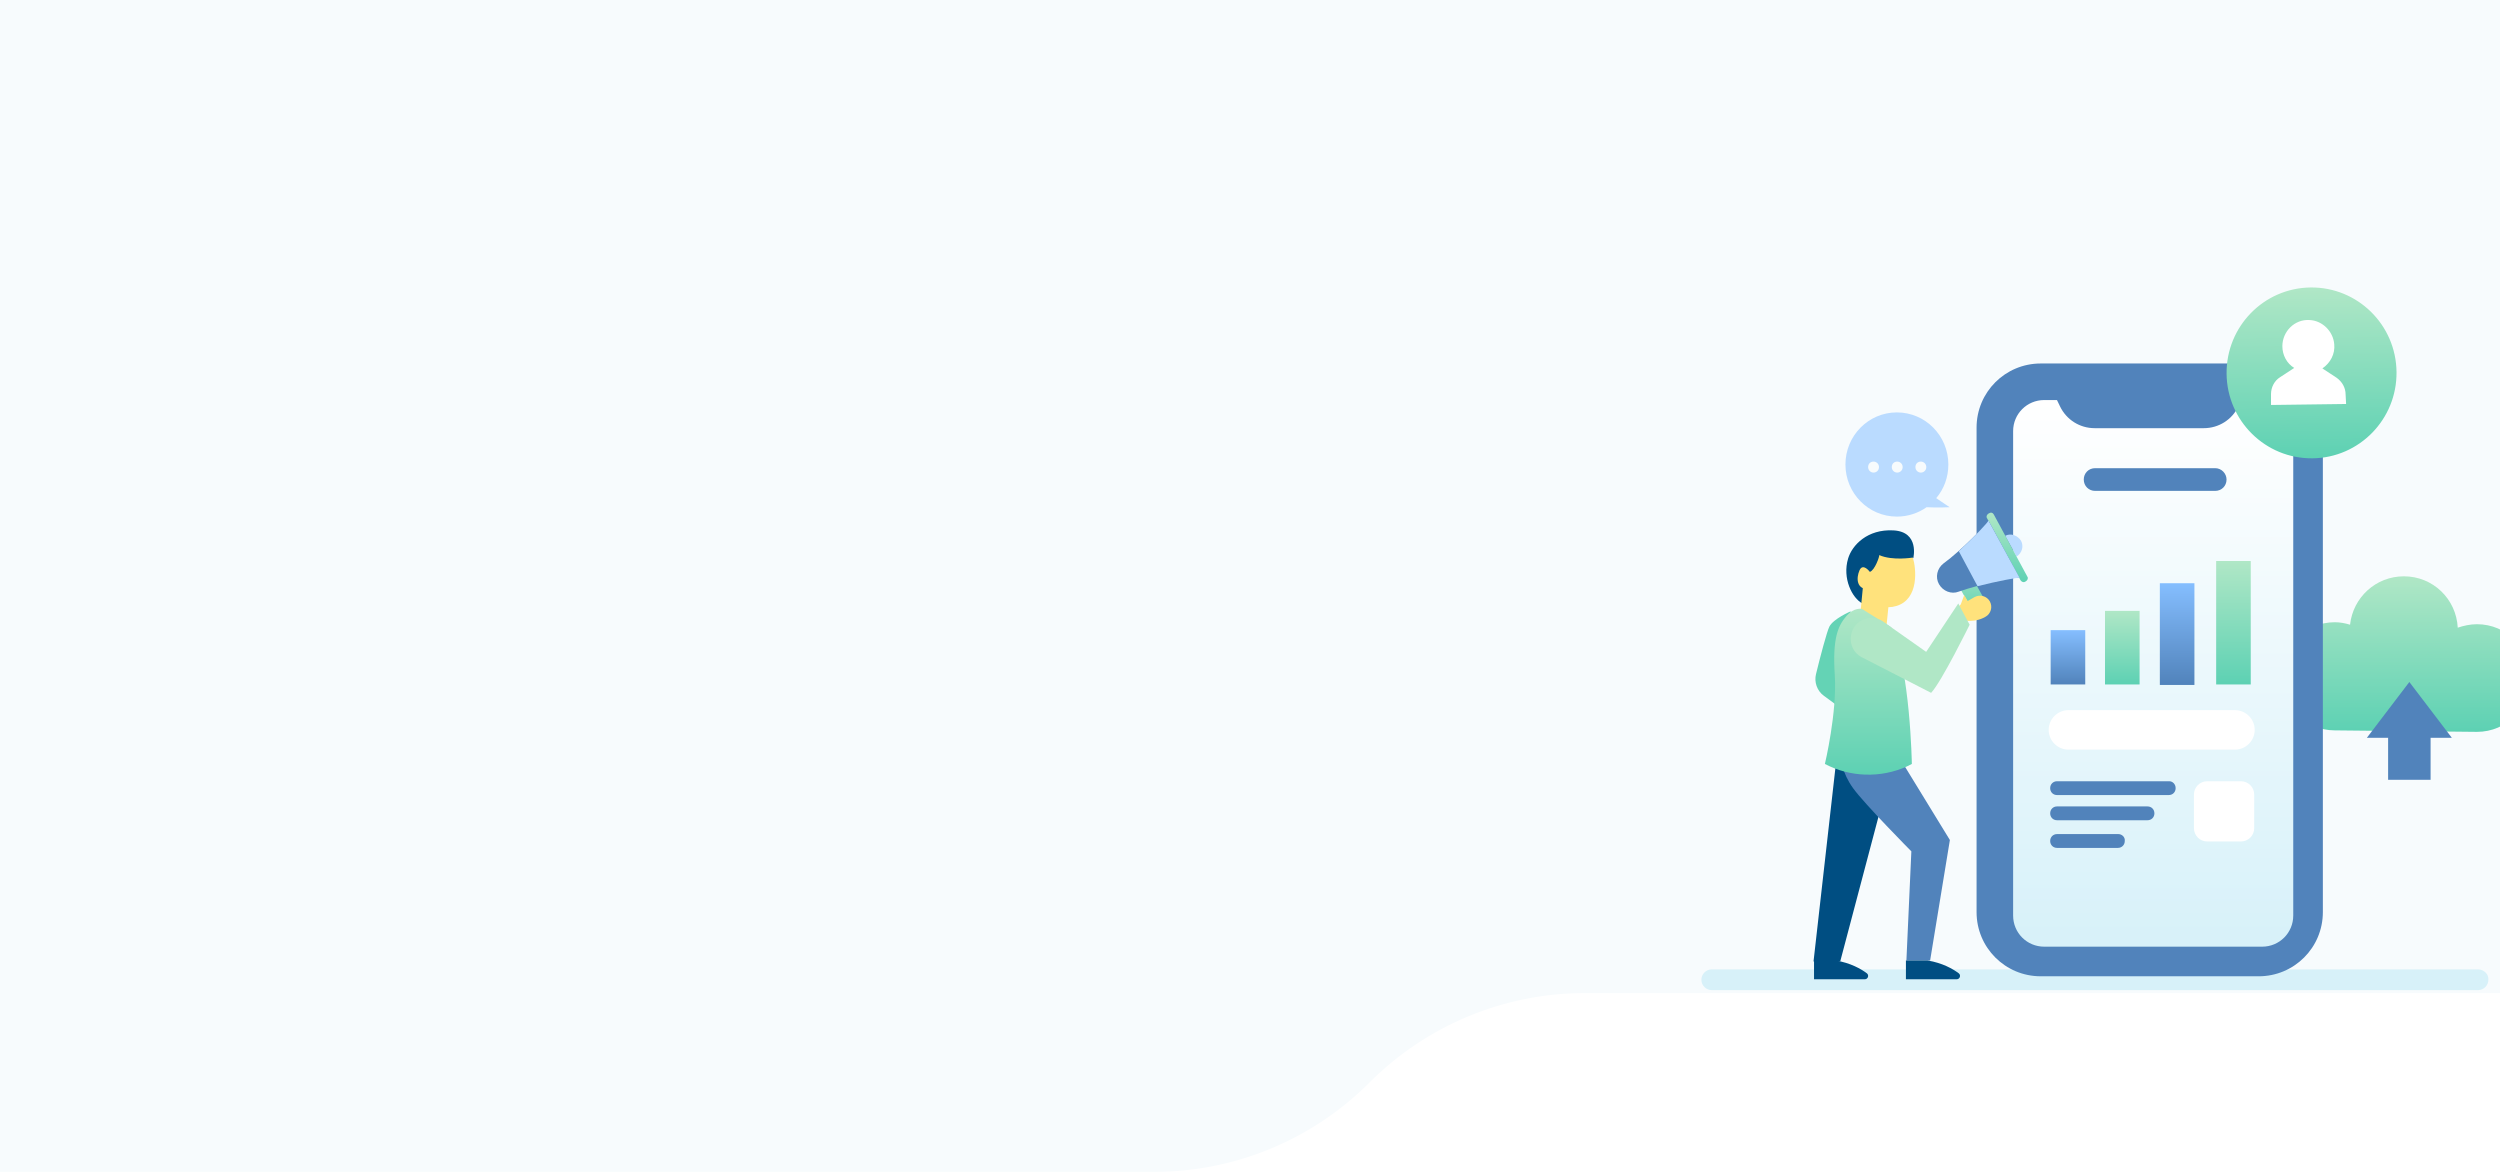 <svg fill="none" height="675" viewBox="0 0 1440 675" width="1440" xmlns="http://www.w3.org/2000/svg" xmlns:xlink="http://www.w3.org/1999/xlink"><filter id="a" color-interpolation-filters="sRGB" filterUnits="userSpaceOnUse" height="64.317" width="56.944" x="1359.31" y="388.833"><feFlood flood-opacity="0" result="BackgroundImageFix"/><feColorMatrix in="SourceAlpha" result="hardAlpha" type="matrix" values="0 0 0 0 0 0 0 0 0 0 0 0 0 0 0 0 0 0 127 0"/><feOffset dx="2" dy="2"/><feGaussianBlur stdDeviation="2"/><feColorMatrix type="matrix" values="0 0 0 0 0.085 0 0 0 0 0.15 0 0 0 0 0.383 0 0 0 0.25 0"/><feBlend in2="BackgroundImageFix" mode="normal" result="effect1_dropShadow"/><feBlend in="SourceGraphic" in2="effect1_dropShadow" mode="normal" result="shape"/></filter><filter id="b" color-interpolation-filters="sRGB" filterUnits="userSpaceOnUse" height="322.861" width="169.345" x="1155.56" y="226.425"><feFlood flood-opacity="0" result="BackgroundImageFix"/><feColorMatrix in="SourceAlpha" result="hardAlpha" type="matrix" values="0 0 0 0 0 0 0 0 0 0 0 0 0 0 0 0 0 0 127 0"/><feOffset dx="2" dy="2"/><feGaussianBlur stdDeviation="2"/><feColorMatrix type="matrix" values="0 0 0 0 0.085 0 0 0 0 0.15 0 0 0 0 0.383 0 0 0 0.25 0"/><feBlend in2="BackgroundImageFix" mode="normal" result="effect1_dropShadow"/><feBlend in="SourceGraphic" in2="effect1_dropShadow" mode="normal" result="shape"/></filter><filter id="c" color-interpolation-filters="sRGB" filterUnits="userSpaceOnUse" height="106.417" width="105.894" x="1278.51" y="161.578"><feFlood flood-opacity="0" result="BackgroundImageFix"/><feColorMatrix in="SourceAlpha" result="hardAlpha" type="matrix" values="0 0 0 0 0 0 0 0 0 0 0 0 0 0 0 0 0 0 127 0"/><feOffset dx="2" dy="2"/><feGaussianBlur stdDeviation="2"/><feColorMatrix type="matrix" values="0 0 0 0 0.085 0 0 0 0 0.15 0 0 0 0 0.383 0 0 0 0.25 0"/><feBlend in2="BackgroundImageFix" mode="normal" result="effect1_dropShadow"/><feBlend in="SourceGraphic" in2="effect1_dropShadow" mode="normal" result="shape"/></filter><linearGradient id="d"><stop offset="0" stop-color="#b0e7c6"/><stop offset="1" stop-color="#5dd1b3"/></linearGradient><linearGradient id="e" gradientUnits="userSpaceOnUse" x1="1385.78" x2="1385.78" xlink:href="#d" y1="331.957" y2="421.551"/><linearGradient id="f" gradientUnits="userSpaceOnUse" x1="1238.24" x2="1238.24" y1="228.425" y2="543.286"><stop offset="0" stop-color="#fff"/><stop offset="1" stop-color="#d7f1f9"/></linearGradient><linearGradient id="g"><stop offset="0" stop-color="#85beff"/><stop offset="1" stop-color="#5183bb"/></linearGradient><linearGradient id="h" gradientUnits="userSpaceOnUse" x1="1191.14" x2="1191.14" xlink:href="#g" y1="362.959" y2="394.246"/><linearGradient id="i" gradientUnits="userSpaceOnUse" x1="1222.44" x2="1222.44" xlink:href="#d" y1="351.867" y2="394.246"/><linearGradient id="j" gradientUnits="userSpaceOnUse" x1="1254.03" x2="1254.03" xlink:href="#g" y1="335.939" y2="394.531"/><linearGradient id="k" gradientUnits="userSpaceOnUse" x1="1286.47" x2="1286.47" xlink:href="#d" y1="323.139" y2="394.246"/><linearGradient id="l" gradientUnits="userSpaceOnUse" x1="1328.97" x2="1329.95" xlink:href="#d" y1="163.58" y2="261.992"/><linearGradient id="m" gradientUnits="userSpaceOnUse" x1="1133.72" x2="1133.72" xlink:href="#d" y1="322.285" y2="354.837"/><linearGradient id="n" gradientUnits="userSpaceOnUse" x1="1156.14" x2="1156.14" xlink:href="#d" y1="295.265" y2="335.314"/><linearGradient id="o" gradientUnits="userSpaceOnUse" x1="1076.18" x2="1076.18" xlink:href="#d" y1="350.628" y2="446.215"/><path clip-rule="evenodd" d="m1440 0h-1440v675h664.769c46.562 0 91.21-18.53 124.088-51.5s77.526-51.5 124.088-51.5h527.055z" fill="#f7fbfd" fill-rule="evenodd"/><path d="m1427.33 558.361h-441.354c-3.415 0-5.976 2.844-5.976 5.973 0 3.413 2.846 5.973 5.976 5.973h441.354c3.41 0 5.97-2.844 5.97-5.973.29-3.129-2.56-5.973-5.97-5.973z" fill="#d7f1f9"/><path d="m1426.76 421.551c17.07 0 31.02-13.936 31.02-31.002s-13.95-31.003-31.02-31.003c-3.98 0-7.68.854-11.1 1.991-.85-16.497-14.23-29.58-31.02-29.58-16.22 0-29.31 12.23-31.01 27.874-2.85-.854-5.69-1.422-8.82-1.422-17.08 0-31.02 13.937-31.02 31.002 0 17.066 13.94 31.287 31.02 31.287z" fill="url(#e)"/><g filter="url(#a)"><path d="m1373.55 447.15h24.47v-24.177h12.23l-24.47-32.14-24.47 32.14h12.24z" fill="#5183bb"/></g><path d="m1300.7 209.368h-125.21c-20.49 0-36.99 16.497-36.99 36.976v279.023c0 20.479 16.5 36.976 36.99 36.976h125.49c20.49 0 36.99-16.497 36.99-36.976v-279.023c0-20.479-16.78-36.976-37.27-36.976z" fill="#5183bb"/><g filter="url(#b)"><path d="m1175.49 543.286c-9.96 0-17.93-7.964-17.93-17.919v-279.023c0-9.955 7.97-17.919 17.93-17.919h125.49c9.96 0 17.93 7.964 17.93 17.919v279.023c0 9.955-7.97 17.919-17.93 17.919z" fill="url(#f)"/></g><g fill="#5183bb"><path d="m1296.71 219.323h-117.24l7.12 14.79c3.7 7.68 11.38 12.515 19.92 12.515h62.89c8.53 0 16.22-4.835 19.91-12.515z"/><path d="m1249.48 449.994h-64.6c-2.28 0-3.98 1.707-3.98 3.982 0 2.276 1.7 3.982 3.98 3.982h64.31c2.28 0 3.98-1.706 3.98-3.982 0-2.275-1.7-3.982-3.69-3.982z"/><path d="m1236.95 464.5h-52.07c-2.28 0-3.98 1.707-3.98 3.982 0 2.276 1.7 3.982 3.98 3.982h52.07c2.28 0 3.99-1.706 3.99-3.982 0-2.275-1.71-3.982-3.99-3.982z"/><path d="m1220.17 480.428h-35.29c-2.28 0-3.98 1.706-3.98 3.982 0 2.275 1.7 3.982 3.98 3.982h35c2.28 0 3.99-1.707 3.99-3.982.28-2.276-1.71-3.982-3.7-3.982z"/></g><path d="m1201.1 362.959h-19.92v31.287h19.92z" fill="url(#h)"/><path d="m1232.4 351.867h-19.92v42.379h19.92z" fill="url(#i)"/><path d="m1263.99 335.939h-19.92v58.592h19.92z" fill="url(#j)"/><path d="m1296.43 323.139h-19.92v71.107h19.92z" fill="url(#k)"/><path d="m1287.32 409.037h-95.89c-6.26 0-11.39 5.12-11.39 11.377s5.13 11.377 11.39 11.377h95.89c6.26 0 11.39-5.12 11.39-11.377s-5.13-11.377-11.39-11.377z" fill="#fff"/><path d="m1290.74 449.994h-19.35c-4.27 0-7.68 3.413-7.68 7.68v19.341c0 4.266 3.41 7.679 7.68 7.679h19.35c4.27 0 7.68-3.413 7.68-7.679v-19.341c0-4.267-3.41-7.68-7.68-7.68z" fill="#fff"/><path d="m1275.94 269.667h-69.15c-3.7 0-6.54 2.845-6.54 6.542 0 3.698 2.84 6.542 6.54 6.542h69.15c3.7 0 6.55-2.844 6.55-6.542 0-3.413-2.85-6.542-6.55-6.542z" fill="#5183bb"/><g filter="url(#c)"><path d="m1329.95 261.992c27.03-.269 48.72-22.518 48.45-49.694-.27-27.175-22.4-48.987-49.43-48.718-27.03.27-48.73 22.518-48.46 49.694s22.41 48.987 49.44 48.718z" fill="url(#l)"/></g><path d="m1351.35 232.692-43.25.569v-6.258c0-3.982 1.99-7.679 5.12-9.67l8.25-5.404c-4.27-2.56-6.83-7.396-6.83-12.515 0-8.533 7.12-15.644 15.65-15.075 7.4.284 13.66 6.542 14.23 13.937.57 5.689-2.28 10.808-6.83 13.937l8.25 5.404c3.13 2.276 5.13 5.689 5.13 9.671z" fill="#fff"/><path d="m1115.26 286.938c4.42-5.219 6.99-11.929 6.99-19.385 0-16.589-13.25-30.009-29.64-30.009-16.38 0-29.64 13.42-29.64 30.009s13.26 30.009 29.64 30.009c6.45 0 12.34-2.05 17.12-5.405 6.45.373 13.26 0 13.26 0zm-36.09-14.725c-1.65 0-3.13-1.305-3.13-3.169s1.29-3.168 3.13-3.168c1.66 0 3.13 1.304 3.13 3.168s-1.47 3.169-3.13 3.169zm13.63 0c-1.66 0-3.13-1.305-3.13-3.169s1.29-3.168 3.13-3.168c1.65 0 3.13 1.304 3.13 3.168s-1.48 3.169-3.13 3.169zm13.62 0c-1.66 0-3.13-1.305-3.13-3.169s1.29-3.168 3.13-3.168c1.66 0 3.13 1.304 3.13 3.168s-1.47 3.169-3.13 3.169z" fill="#badbff"/><path d="m1090.12 439.754-30.16 114.055h-15.37l13.38-118.321z" fill="#004e82"/><path d="m1060.53 437.194s.28 7.679 6.83 16.781c6.54 9.102 33.58 36.407 33.58 36.407l-2.85 62.858h13.66l11.38-69.4-27.88-45.508z" fill="#5183bb"/><path d="m1122.28 326.836 14.23 25.599c1.14 2.275 3.98 3.128 6.26 1.706 2.27-1.137 3.13-3.982 1.7-6.257l-14.22-25.599z" fill="url(#m)"/><path d="m1155 308.633 6.55 11.946c3.13-1.991 4.27-5.973 2.56-9.102-1.99-3.129-5.98-4.551-9.11-2.844z" fill="#badbff"/><path d="m1145.9 295.549-.57.285c-.86.569-1.42 1.706-.86 2.56l19.35 35.837c.57.854 1.71 1.423 2.57.854l.56-.285c.86-.569 1.43-1.706.86-2.56l-19.35-35.837c-.57-1.138-1.71-1.423-2.56-.854z" fill="url(#n)"/><path d="m1145.33 299.816c0 1.138-15.65 17.35-25.9 24.746-3.7 2.844-4.83 7.964-2.56 11.946 2.28 3.982 7.12 5.973 11.38 4.266 11.96-4.266 33.87-8.817 35.01-7.964z" fill="#5183bb"/><path d="m1128.25 317.451 10.82 20.194c11.1-2.844 23.33-5.119 24.19-4.835l-17.93-32.994c0 .854-8.54 9.955-17.08 17.635z" fill="#badbff"/><path d="m1129.39 348.169 2-5.404 1.99 3.413 3.98-2.275c3.13-1.707 7.12-.569 8.82 2.559 1.71 3.129.57 7.111-2.56 8.818-3.41 1.991-7.11 2.56-11.1 2.275h-1.42l-3.98-7.111z" fill="#ffe27c"/><path d="m1102.07 321.433s3.7-15.075-11.38-15.928-23.9 8.533-26.18 16.213c-3.41 11.377 2.28 22.754 8.25 25.882l8.26-18.203z" fill="#004e82"/><path d="m1077.03 329.397s-3.98-5.405-5.97-.854-1.71 11.093 5.41 10.809c0 0 2.84 13.652 15.93 9.67s11.38-21.616 9.39-27.874c0 0-11.67 1.991-19.35-1.422.29.569-2.56 8.817-5.41 9.671z" fill="#ffe27c"/><path d="m1088.13 345.609-1.7 16.781-14.8-9.67 1.71-17.635z" fill="#ffe27c"/><path d="m1065.94 352.15s-9.96 4.267-12.24 8.818c-1.42 2.844-5.41 17.919-7.68 27.305-1.14 4.551.57 9.67 4.55 12.514l19.35 14.222z" fill="#64d3b5"/><path d="m1072.48 350.728s-4.55-1.137-9.1 4.267c-4.56 5.404-7.97 12.515-6.55 33.847s-5.69 51.197-5.69 51.197c14.51 7.679 32.15 8.248 47.24 1.422l2.84-1.422s-.85-54.611-11.95-78.787z" fill="url(#o)"/><path d="m1084.43 357.839 25.04 17.634 18.5-27.873 6.54 12.23s-16.22 32.994-22.19 39.251l-39.84-20.479c-5.69-2.844-7.97-9.67-5.41-15.643 2.85-6.542 11.1-9.102 17.36-5.12z" fill="#b0e7c6"/><path d="m1097.81 553.241v10.809h29.31c1.7 0 2.56-2.276 1.14-3.413-3.42-2.56-9.39-5.973-17.93-7.396z" fill="#004e82"/><path d="m1044.88 553.241v10.809h29.31c1.71 0 2.56-2.276 1.14-3.413-3.42-2.56-9.39-5.973-17.93-7.396z" fill="#004e82"/></svg>